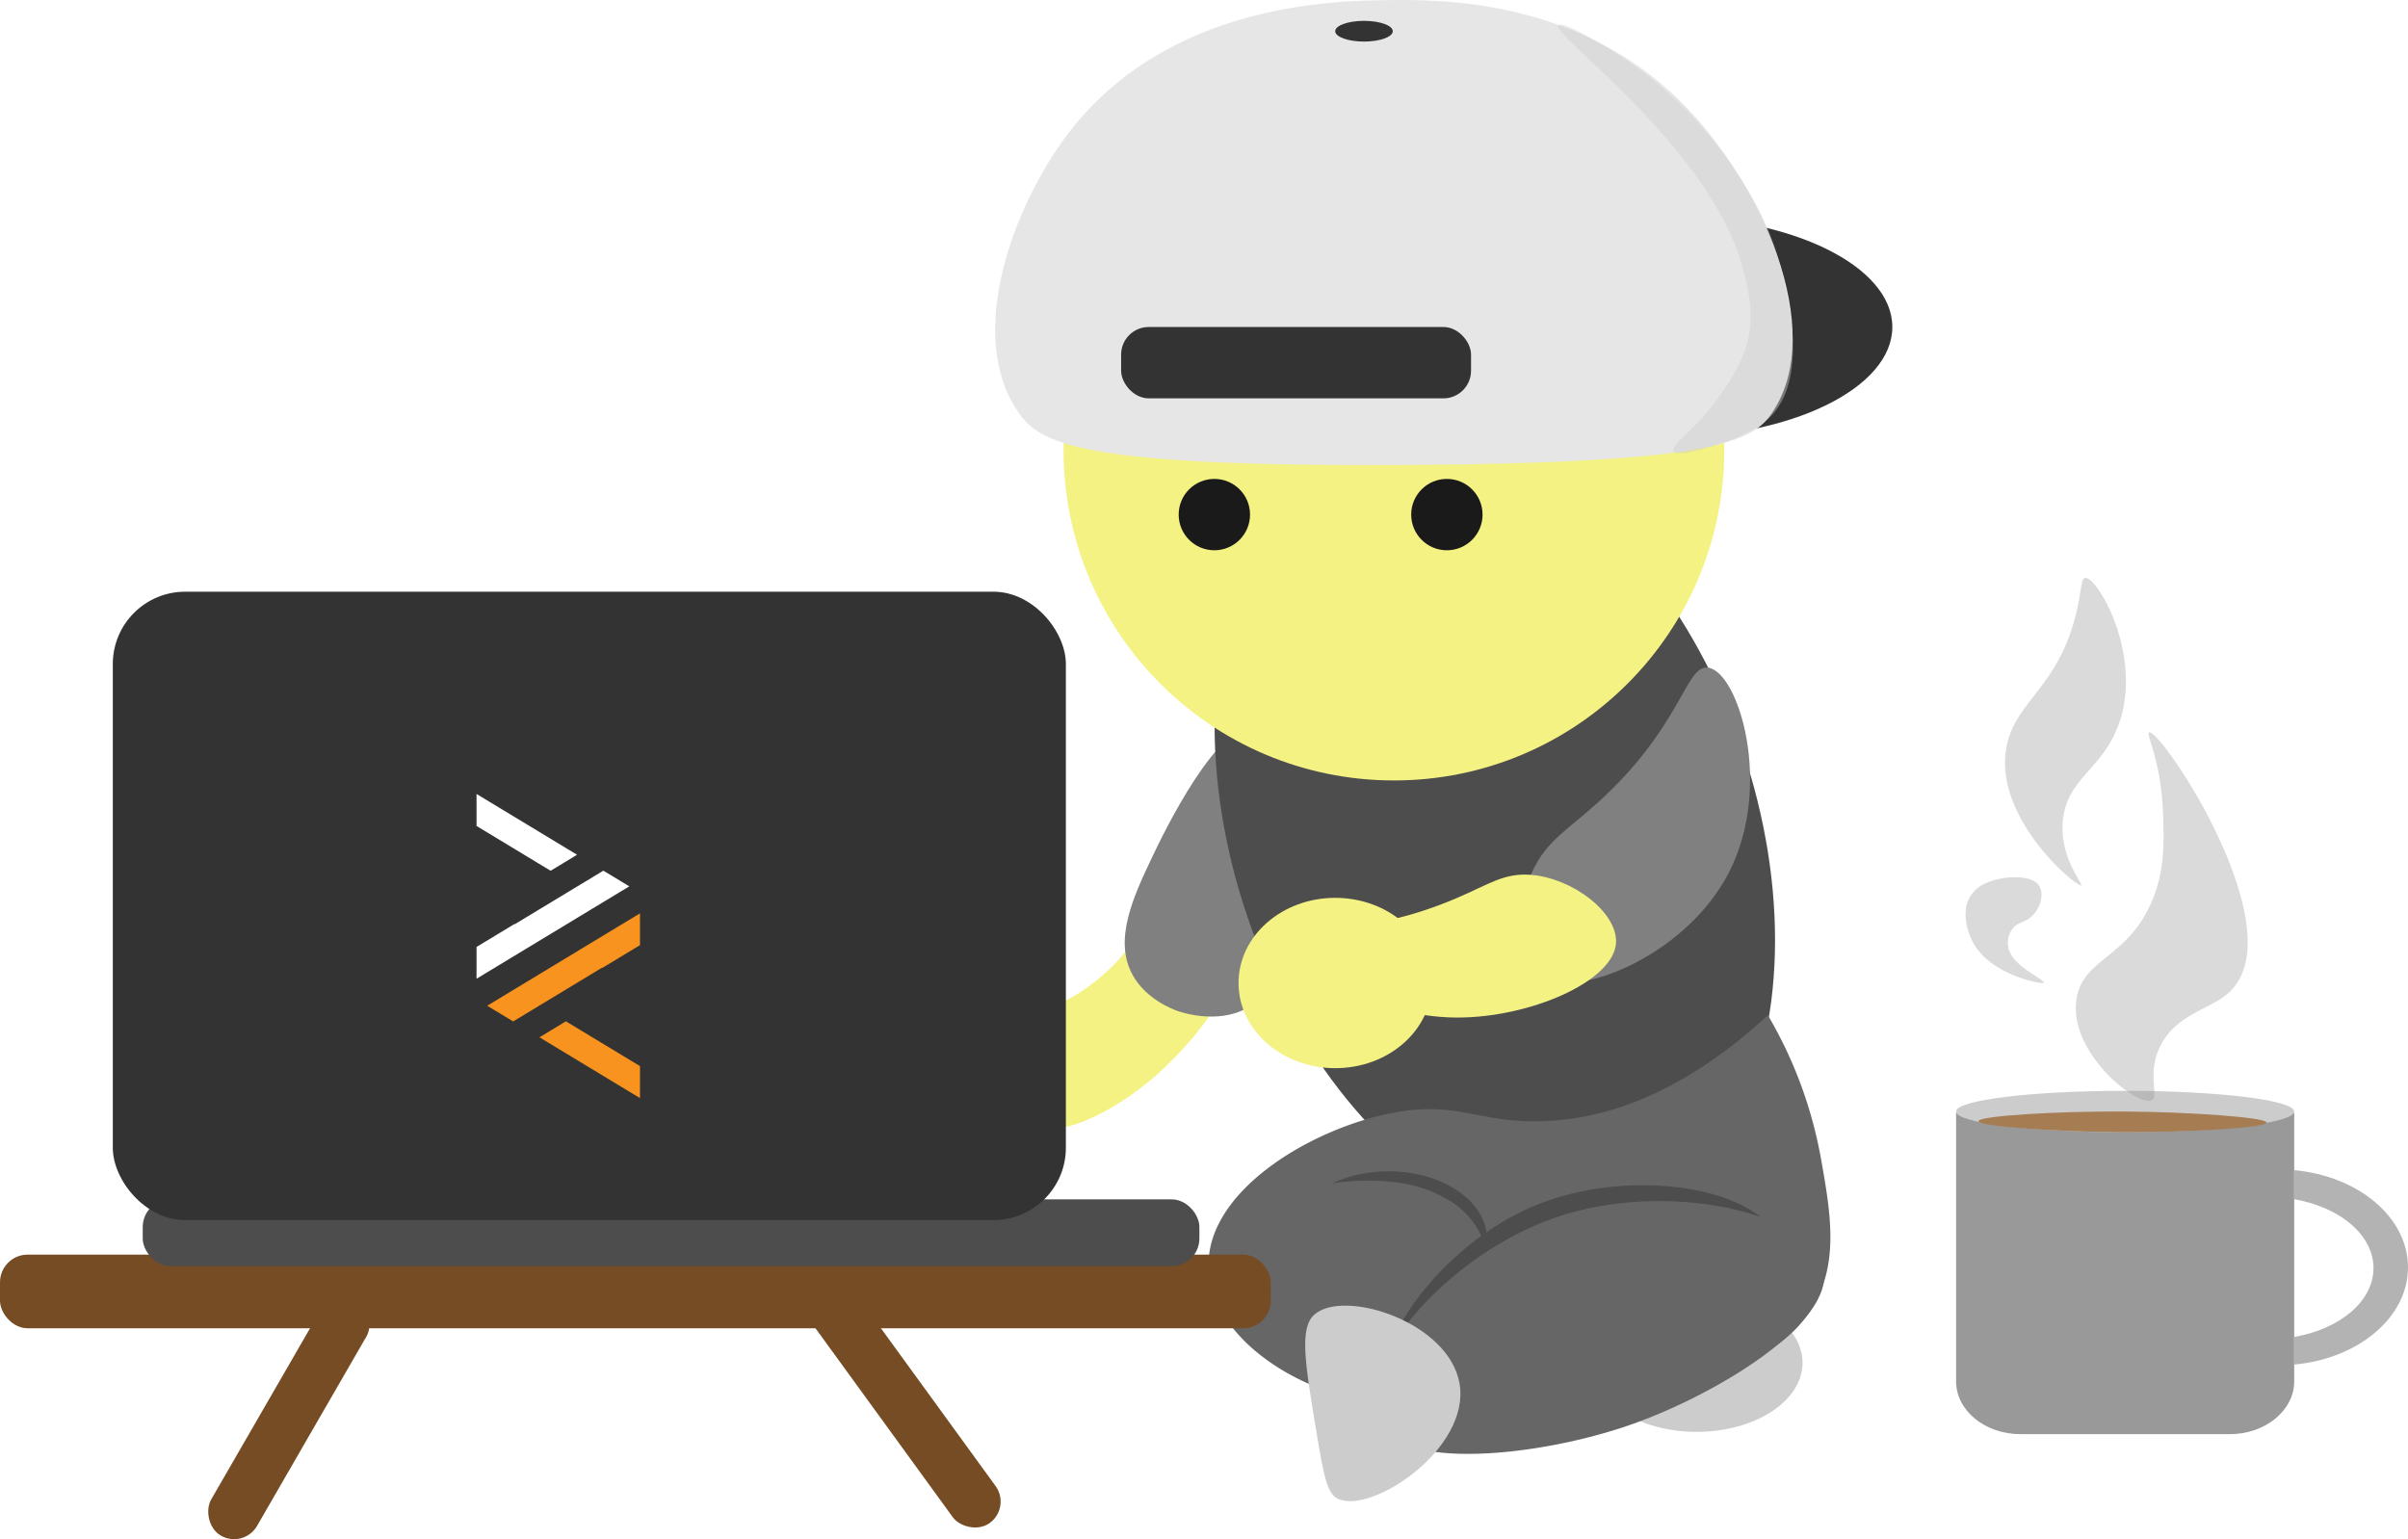 <svg xmlns="http://www.w3.org/2000/svg" viewBox="0 0 1046 668.67"><defs><style>.cls-1,.cls-8{fill:#ccc;}.cls-2{fill:#f4f283;}.cls-3{fill:gray;}.cls-4{fill:#4d4d4d;}.cls-5{fill:#1a1a1a;}.cls-6{fill:#333;}.cls-7{fill:#e6e6e6;}.cls-8{opacity:0.44;}.cls-9{fill:#666;}.cls-10{fill:#754c24;}.cls-11,.cls-14{fill:#999;}.cls-12{fill:#b3b3b3;}.cls-13{fill:#a67c52;}.cls-14{opacity:0.36;}.cls-15{fill:#fff;}.cls-16{fill:#f7931e;}</style></defs><g id="Capa_2" data-name="Capa 2"><g id="Capa_1-2" data-name="Capa 1"><ellipse class="cls-1" cx="737" cy="592.06" rx="46" ry="30"/><path class="cls-2" d="M506.49,463.19c-18.23,17.83-46,32-53.49,24.87-1.48-1.41-1-2.85-.85-13.8.42-25-1.59-26.13.85-31.2,4-8.25,9.45-5.61,24.51-18.13,13.05-10.85,12.25-15.59,20.49-18.87,11.52-4.57,28.64-1.48,33.85,7.81C541,430.1,510.4,459.37,506.49,463.19Z"/><path class="cls-3" d="M560.67,387.53c-1.55,19.83-3.26,41.7-19,50.42-13.2,7.32-29.35,1.56-30.35,1.19-2.05-.77-13.41-5-19.26-15.47-8.48-15.21.1-33.87,8.56-51.61,4.33-9.07,29.16-61.13,46.62-56.66C565.55,320.09,561,383.16,560.67,387.53Z"/><ellipse class="cls-4" cx="649.33" cy="361.79" rx="113.49" ry="177.4" transform="translate(-82.02 228.94) rotate(-18.83)"/><g id="cabeza"><g id="cara"><circle class="cls-2" cx="605.5" cy="195.56" r="143.5"/><circle class="cls-5" cx="527.5" cy="223.56" r="15.5"/><circle class="cls-5" cx="628.5" cy="223.56" r="15.5"/></g><g id="Gorra"><ellipse class="cls-6" cx="724" cy="142.06" rx="98" ry="48"/><path class="cls-7" d="M770,179c-8.41,12.67-23.73,22.22-159.86,23-141.5.82-158.41-9.3-167.86-23-23.22-33.72-1.85-90,21.72-121C507.12,1.39,579.66.38,602,.06c22-.31,82.36-1.15,128,44C765.38,79.07,793.65,143.4,770,179Z"/><rect class="cls-6" x="487" y="142.06" width="152" height="31" rx="12"/><ellipse class="cls-6" cx="592.5" cy="13.56" rx="12.5" ry="4.5"/></g></g><path class="cls-8" d="M774,118.06c3.15,13,11.61,47.89-6,64-7,6.39-18.09,9.85-25,12-3.4,1.06-14.64,4.56-16,2-1-1.79,3.55-5.54,8-10,11-11,19.59-24.3,23-34,4.46-12.68,1.78-24.29,0-32-12.72-55.14-84.4-104.61-81-109,1.53-2,14.34,5.64,20,9a174.67,174.67,0,0,1,54,50C758.57,81,768.63,95.93,774,118.06Z"/><path class="cls-3" d="M742,290.06c13.23,1.87,28.35,51.4,9,89-19.46,37.81-70.35,56.93-85.58,44.27-9.76-8.12-6-30.22-.42-43.27,7-16.43,17.38-19.59,35-37C731.09,312.33,732.62,288.74,742,290.06Z"/><path class="cls-2" d="M702,409.06c-.18,17-37.43,33.23-69.5,33-37.14-.27-71.6-22.7-69.5-33,1.77-8.67,27.83-.83,70-19,14-6,20.45-10.91,32-10C682.92,381.48,702.14,396,702,409.06Z"/><ellipse class="cls-2" cx="580" cy="427.06" rx="42" ry="37"/><path class="cls-9" d="M754.77,593.06c-19-4.4-46.51-8.27-78.28-3-40,6.64-51,22-79.31,19-31.46-3.29-70.67-26.87-72.17-58-1.65-34,46.28-62,82.34-68,26.84-4.47,36.27,5.25,64,4,26.63-1.19,59.51-11.85,96.6-46a188.27,188.27,0,0,1,23,62c4.3,24.17,8.4,47.2-5,67C776.71,583.79,762.94,590.15,754.77,593.06Z"/><path class="cls-4" d="M705.07,614.86c-36.27,15.3-90.57,18.61-102.1-3.76-11.72-22.72,21.81-69.85,63.49-87.24s98.77-8.09,106.68,16.23C780.89,563.91,740.74,599.81,705.07,614.86Z"/><path class="cls-9" d="M708,619.06c-39,13.57-99.9,20.31-110.47-1.66s29.46-71.84,78.4-88.54,111.13-1.61,116.16,22.2C797.09,574.71,745.5,606,708,619.06Z"/><path class="cls-4" d="M625,519.06c3.65,1.84,9.92,5,15,12a35.92,35.92,0,0,1,5.51,11.49c2-9.72-3-19.9-14.69-26.7-15.11-8.82-36.55-9.16-52.16-1.73C583.11,513.43,607,510,625,519.06Z"/><path class="cls-1" d="M634,601.06c4.89,28.4-38.55,57.15-53,50-4.62-2.28-6.14-10.89-9-28-5.14-30.77-7.71-46.15-1-52C583.93,559.8,629.39,574.31,634,601.06Z"/><rect class="cls-10" y="545.06" width="552" height="32" rx="12"/><rect class="cls-10" x="113.97" y="556.93" width="23" height="118.12" rx="11.5" transform="translate(324.81 19.79) rotate(30)"/><rect class="cls-4" x="62" y="521.06" width="459" height="29" rx="12"/><rect class="cls-6" x="49" y="257.06" width="414" height="273" rx="31.44"/><rect class="cls-10" x="380.75" y="545.77" width="23" height="128.14" rx="11.5" transform="translate(-283.53 347.01) rotate(-36)"/><path class="cls-11" d="M968.52,623.06H877.7c-15.47,0-28-10.27-28-22.95V483.38l73.43-5.28,73.44,5.28V600.11C996.55,612.79,984,623.06,968.52,623.06Z"/><ellipse class="cls-1" cx="923.11" cy="482.89" rx="73.43" ry="8.99"/><path class="cls-12" d="M996.55,508.36V521c19.8,3.38,34.46,15.49,34.46,29.91s-14.66,26.53-34.46,29.91v12c27.85-2.53,49.45-20.46,49.45-42.22S1024.4,510.89,996.55,508.36Z"/><path class="cls-13" d="M984.56,487.68c0,2.23-33.19,4.27-61.45,4.19-29.45-.08-63.71-2.5-63.69-4.79s34.37-4.41,64.07-4.19C951.58,483.09,984.57,485.46,984.56,487.68Z"/><path class="cls-14" d="M917.12,321.75c-7.69,13.81-19.2,18.49-21,34.14-1.89,16.58,9.1,28.29,7.87,28.76-2.11.8-40.22-31.06-31.85-62.6,4.74-17.88,21.32-23.92,29.22-53.62,3-11.41,2.37-17.2,4.5-17.37C911.59,250.6,934.42,290.66,917.12,321.75Z"/><path class="cls-14" d="M967.32,432c-8,6.57-21.52,8.77-28.47,21.57s-.34,23.19-4.5,24.56c-6.8,2.23-36.65-21.81-32.22-44.93,3.24-16.88,21.61-16.94,32.22-40.74,6.1-13.66,5.67-26.28,5.25-38.93-.8-23.72-7.8-34.81-6-35.35C938.76,316.63,998.71,406.1,967.32,432Z"/><path class="cls-14" d="M882,398.57c-2.74,2.21-5.24,1.95-7.57,4.65a10.17,10.17,0,0,0-2,8.67c2.11,8.46,16,13.46,15.32,15.14,0,0,0,0,0,0-.8.62-22.49-3.27-30.36-17-3.55-6.21-7.23-19.56,3.87-25.68,6.78-3.74,18.37-4.4,22.92-1.17C888.94,386.58,886.6,394.87,882,398.57Z"/><polygon class="cls-15" points="223.5 401.58 223.5 401.41 207 411.39 207 425.2 273.36 385.06 262.09 378.25 223.5 401.58"/><polygon class="cls-15" points="250.67 371.34 207 344.93 207 358.83 239.18 378.29 250.67 371.34"/><polygon class="cls-16" points="261.5 420.41 261.5 420.58 278 410.6 278 396.79 211.64 436.93 222.91 443.75 261.5 420.41"/><polygon class="cls-16" points="234.33 450.65 278 477.06 278 463.16 245.82 443.7 234.33 450.65"/></g></g></svg>
